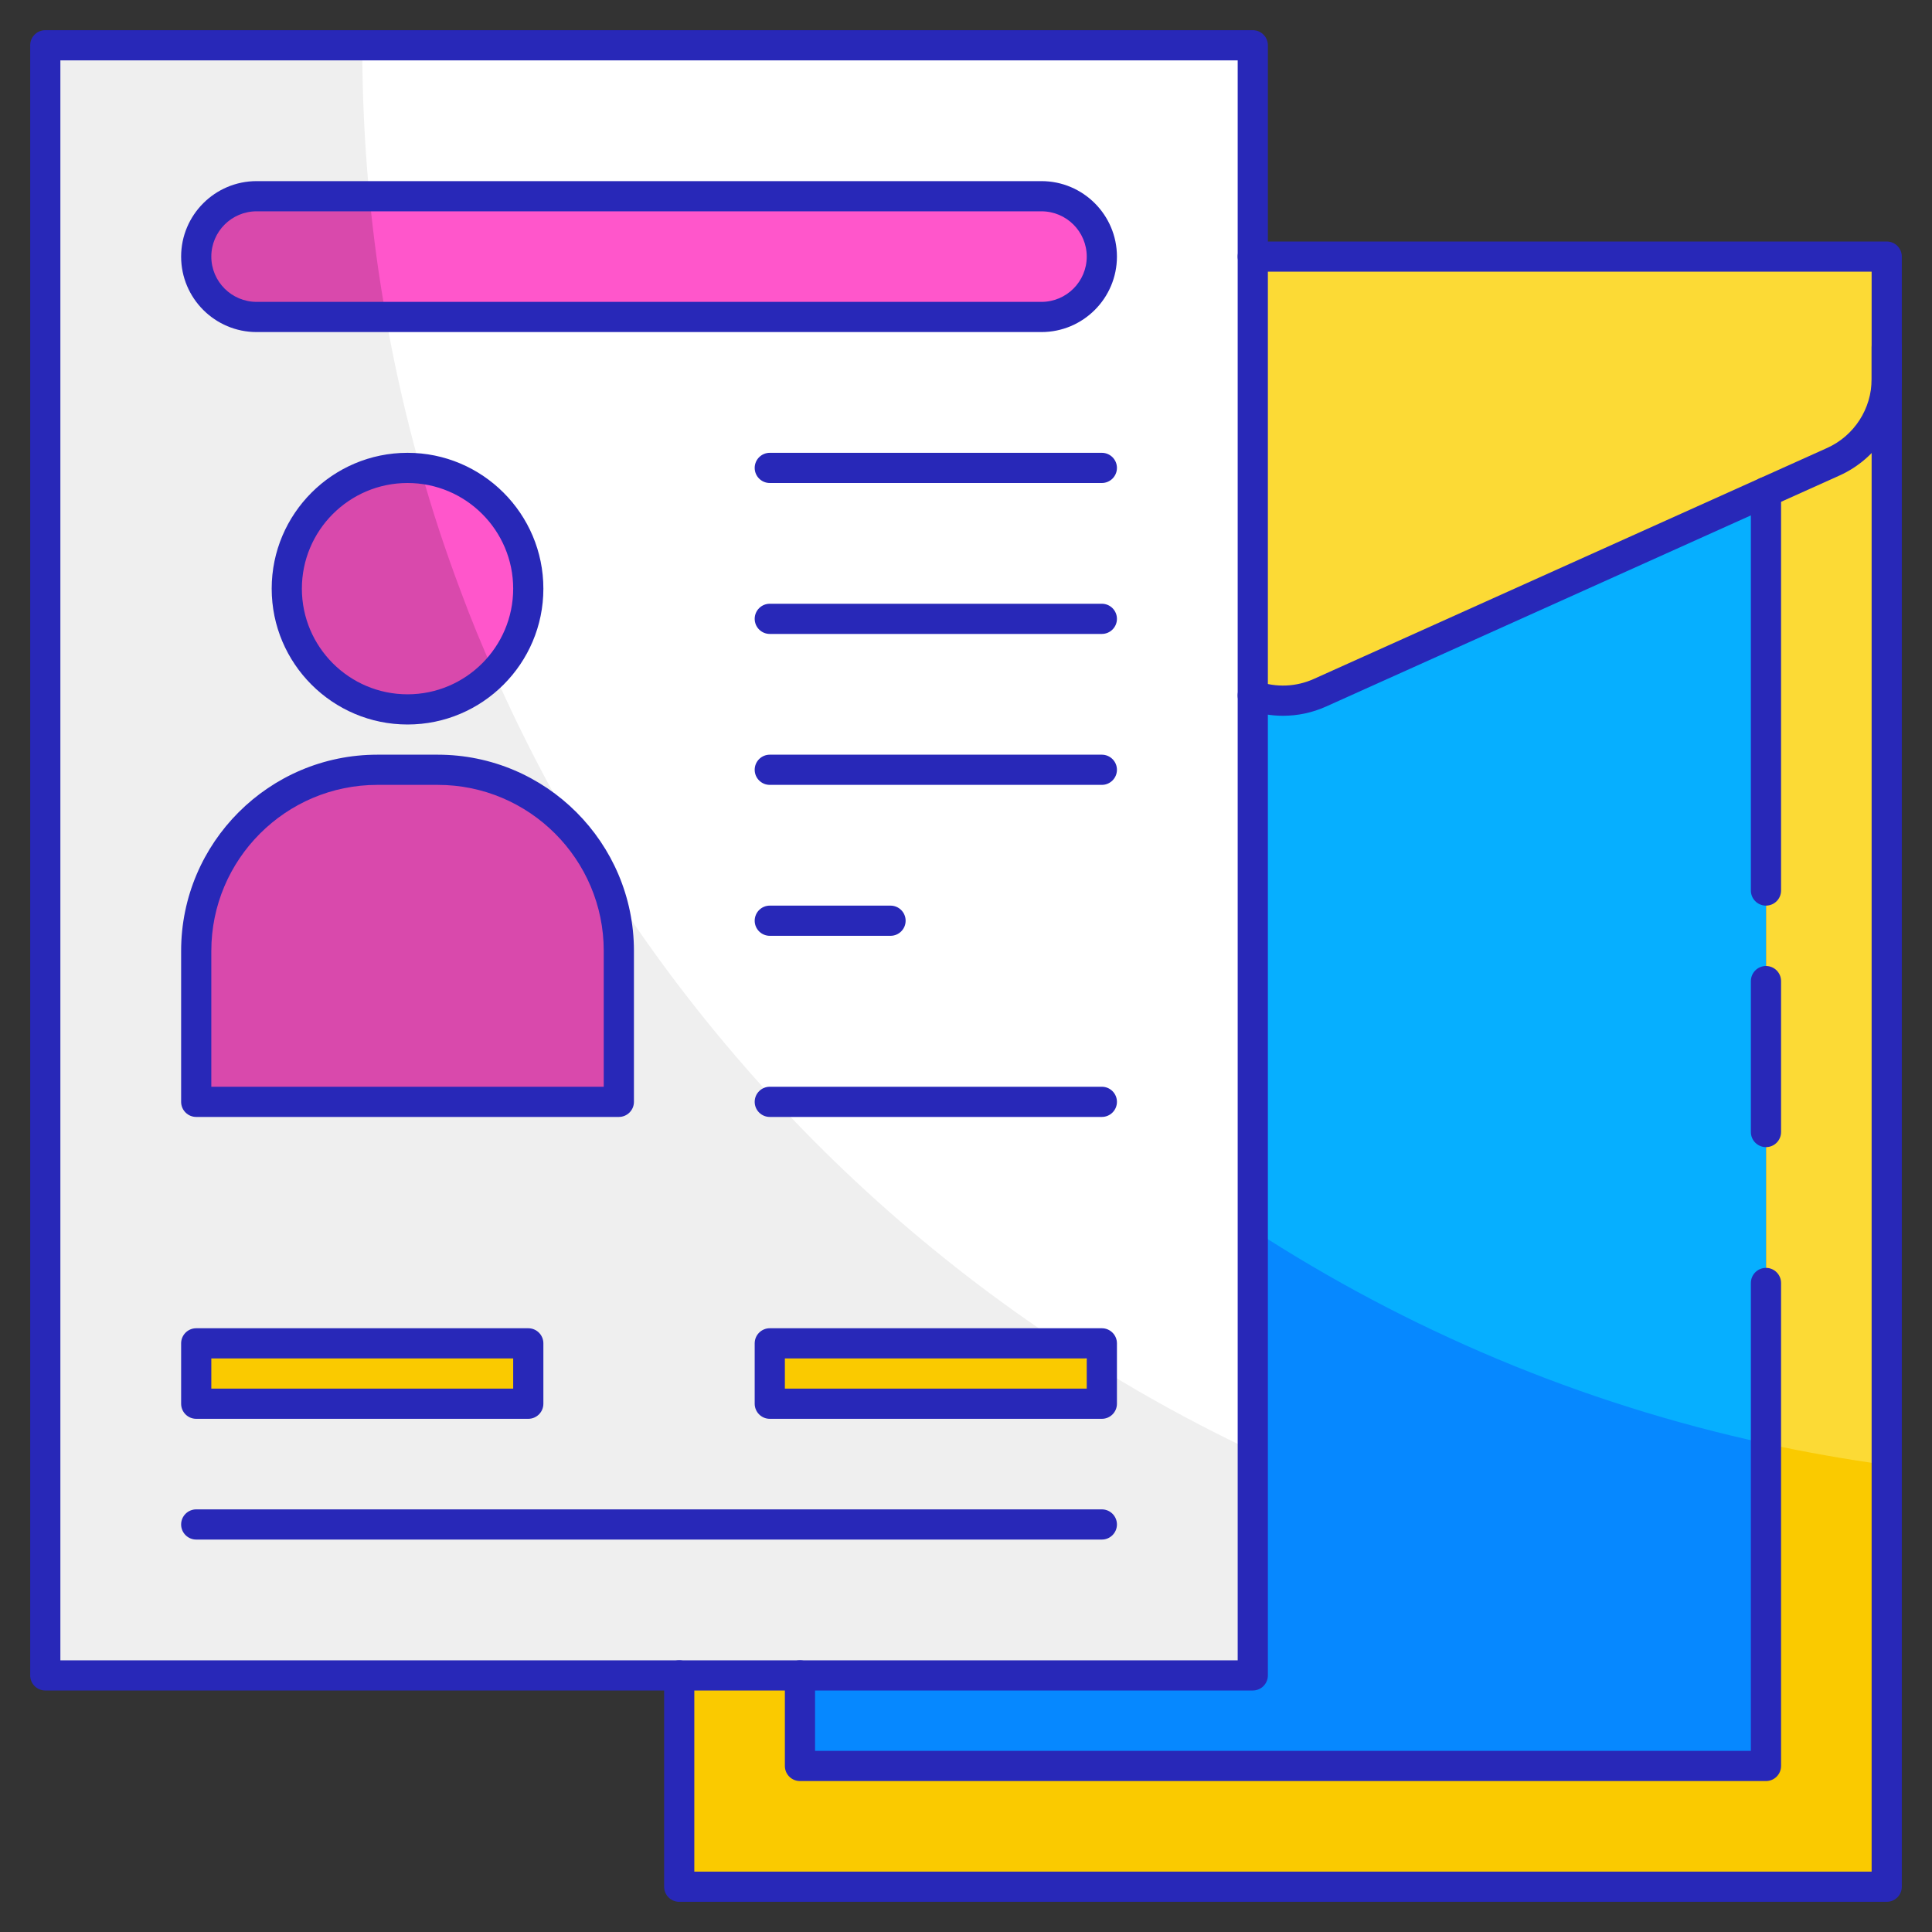 <svg xmlns="http://www.w3.org/2000/svg" enable-background="new 0 0 64 64" viewBox="0 0 64 64"><rect x="0" y="0" width="64" height="64" fill="#333333" stroke="none"/><rect width="40" height="54" x="1.5" y="1.5" fill="#fff"/><path fill="#efefef" d="M41.5,48.07v7.43h-40v-54H12c0,6.36,1.15,12.46,3.26,18.08c1.04,2.76,2.3,5.41,3.77,7.92
				C24.26,36.42,32.1,43.63,41.5,48.07z"/><path fill="#fcda35" d="M62.5,8.5v4.06c0,1.18-0.69,2.25-1.77,2.74l-2.23,1l-14.77,6.65c-0.71,0.31-1.51,0.34-2.23,0.09V8.5H62.5z"/><path fill="#fcda35" d="M62.5,12.56V62.5h-40v-7h4v3h32V16.3l2.23-1C61.81,14.81,62.5,13.74,62.5,12.56z"/><path fill="#06afff" d="M58.5,16.3v42.2h-32v-3h15V23.04c0.72,0.25,1.52,0.22,2.23-0.09L58.5,16.3z"/><path fill="#faca00" d="M62.5,48.53V62.5h-40v-7h4v3h32V47.82C59.81,48.11,61.15,48.34,62.5,48.53z"/><path fill="#0688ff" d="M58.5,47.82V58.5h-32v-3h15V40.73C46.61,44.05,52.35,46.49,58.5,47.82z"/><circle cx="13.5" cy="19.5" r="4" fill="#ff56cb"/><path fill="#d949ac" d="M20.5,36.5v-5c0-3.314-2.687-6-6-6H12.5c-3.314,0-6,2.687-6,6v5H20.5z"/><path fill="#ff56cb" d="M34.5,10.5h-26c-1.105,0-2-0.895-2-2v0c0-1.105,0.895-2,2-2h26c1.105,0,2,0.895,2,2v0
				C36.5,9.605,35.605,10.5,34.5,10.5z"/><rect width="11" height="2" x="6.5" y="44.5" fill="#faca00"/><rect width="11" height="2" x="25.5" y="44.5" fill="#fcda35"/><path fill="#d949ac" d="M16.37 22.29c-.73.75-1.75 1.21-2.87 1.21-2.21 0-4-1.79-4-4 0-2.21 1.79-4 4-4 .14 0 .29.01.43.02.38 1.38.83 2.73 1.33 4.06C15.6 20.5 15.97 21.4 16.37 22.29zM12.79 10.5H8.5c-1.1 0-2-.9-2-2 0-.55.22-1.05.59-1.41C7.45 6.72 7.95 6.5 8.5 6.5h3.74C12.37 7.85 12.55 9.19 12.79 10.5z"/><path fill="#faca00" d="M36.5,45.36v1.14h-11v-2h9.66C35.6,44.8,36.05,45.08,36.5,45.36z"/><path fill="#2828b8" d="M41.5,56h-40C1.224,56,1,55.776,1,55.5v-54C1,1.224,1.224,1,1.5,1h40C41.776,1,42,1.224,42,1.5v54
					C42,55.776,41.776,56,41.5,56z M2,55h39V2H2V55z"/><path fill="#2828b8" d="M62.5,63h-40c-0.276,0-0.5-0.224-0.5-0.5v-7c0-0.276,0.224-0.5,0.5-0.5s0.5,0.224,0.5,0.5V62h39V11.5
					c0-0.276,0.224-0.5,0.5-0.5s0.5,0.224,0.5,0.5v51C63,62.776,62.776,63,62.5,63z"/><path fill="#2828b8" d="M42.501,23.711c-0.393,0-0.787-0.067-1.168-0.202c-0.26-0.092-0.396-0.377-0.305-0.638
					c0.094-0.26,0.378-0.396,0.639-0.304c0.609,0.215,1.27,0.188,1.859-0.078l16.999-7.649C61.421,14.437,62,13.542,62,12.56V9H41.5
					C41.224,9,41,8.776,41,8.5S41.224,8,41.5,8h21C62.776,8,63,8.224,63,8.5v4.06c0,1.375-0.811,2.628-2.064,3.192l-16.999,7.649
					C43.479,23.608,42.991,23.711,42.501,23.711z"/><path fill="#2828b8" d="M58.5 30c-.276 0-.5-.224-.5-.5V16.3c0-.276.224-.5.5-.5s.5.224.5.5v13.2C59 29.776 58.776 30 58.5 30zM58.5 59h-32c-.276 0-.5-.224-.5-.5v-3c0-.276.224-.5.5-.5s.5.224.5.5V58h31V42.5c0-.276.224-.5.5-.5s.5.224.5.5v16C59 58.776 58.776 59 58.5 59zM58.5 38c-.276 0-.5-.224-.5-.5v-5c0-.276.224-.5.5-.5s.5.224.5.5v5C59 37.776 58.776 38 58.5 38zM13.5 24C11.019 24 9 21.981 9 19.5s2.019-4.5 4.5-4.5 4.5 2.019 4.5 4.5S15.981 24 13.5 24zM13.5 16c-1.93 0-3.5 1.57-3.5 3.5s1.57 3.5 3.5 3.5 3.5-1.57 3.5-3.5S15.43 16 13.5 16zM20.5 37h-14C6.224 37 6 36.776 6 36.5v-5c0-3.584 2.916-6.5 6.5-6.5h2c3.584 0 6.5 2.916 6.5 6.5v5C21 36.776 20.776 37 20.5 37zM7 36h13v-4.5c0-3.033-2.468-5.5-5.5-5.5h-2C9.468 26 7 28.467 7 31.5V36zM29.5 31h-4c-.276 0-.5-.224-.5-.5s.224-.5.5-.5h4c.276 0 .5.224.5.5S29.776 31 29.5 31zM36.5 37h-11c-.276 0-.5-.224-.5-.5s.224-.5.5-.5h11c.276 0 .5.224.5.5S36.776 37 36.5 37zM36.5 26h-11c-.276 0-.5-.224-.5-.5s.224-.5.5-.5h11c.276 0 .5.224.5.5S36.776 26 36.5 26zM36.5 21h-11c-.276 0-.5-.224-.5-.5s.224-.5.5-.5h11c.276 0 .5.224.5.5S36.776 21 36.5 21zM36.5 16h-11c-.276 0-.5-.224-.5-.5s.224-.5.5-.5h11c.276 0 .5.224.5.5S36.776 16 36.5 16zM34.5 11h-26C7.121 11 6 9.878 6 8.5S7.121 6 8.5 6h26C35.879 6 37 7.122 37 8.5S35.879 11 34.5 11zM8.5 7C7.673 7 7 7.673 7 8.5S7.673 10 8.5 10h26c.827 0 1.5-.673 1.5-1.5S35.327 7 34.5 7H8.5zM17.5 47h-11C6.224 47 6 46.776 6 46.5v-2C6 44.224 6.224 44 6.5 44h11c.276 0 .5.224.5.5v2C18 46.776 17.776 47 17.5 47zM7 46h10v-1H7V46zM36.5 47h-11c-.276 0-.5-.224-.5-.5v-2c0-.276.224-.5.5-.5h11c.276 0 .5.224.5.5v2C37 46.776 36.776 47 36.5 47zM26 46h10v-1H26V46z"/><path fill="#2828b8" d="M36.5,51h-30C6.224,51,6,50.776,6,50.5S6.224,50,6.5,50h30c0.276,0,0.5,0.224,0.5,0.5S36.776,51,36.5,51z"/>
					</svg>